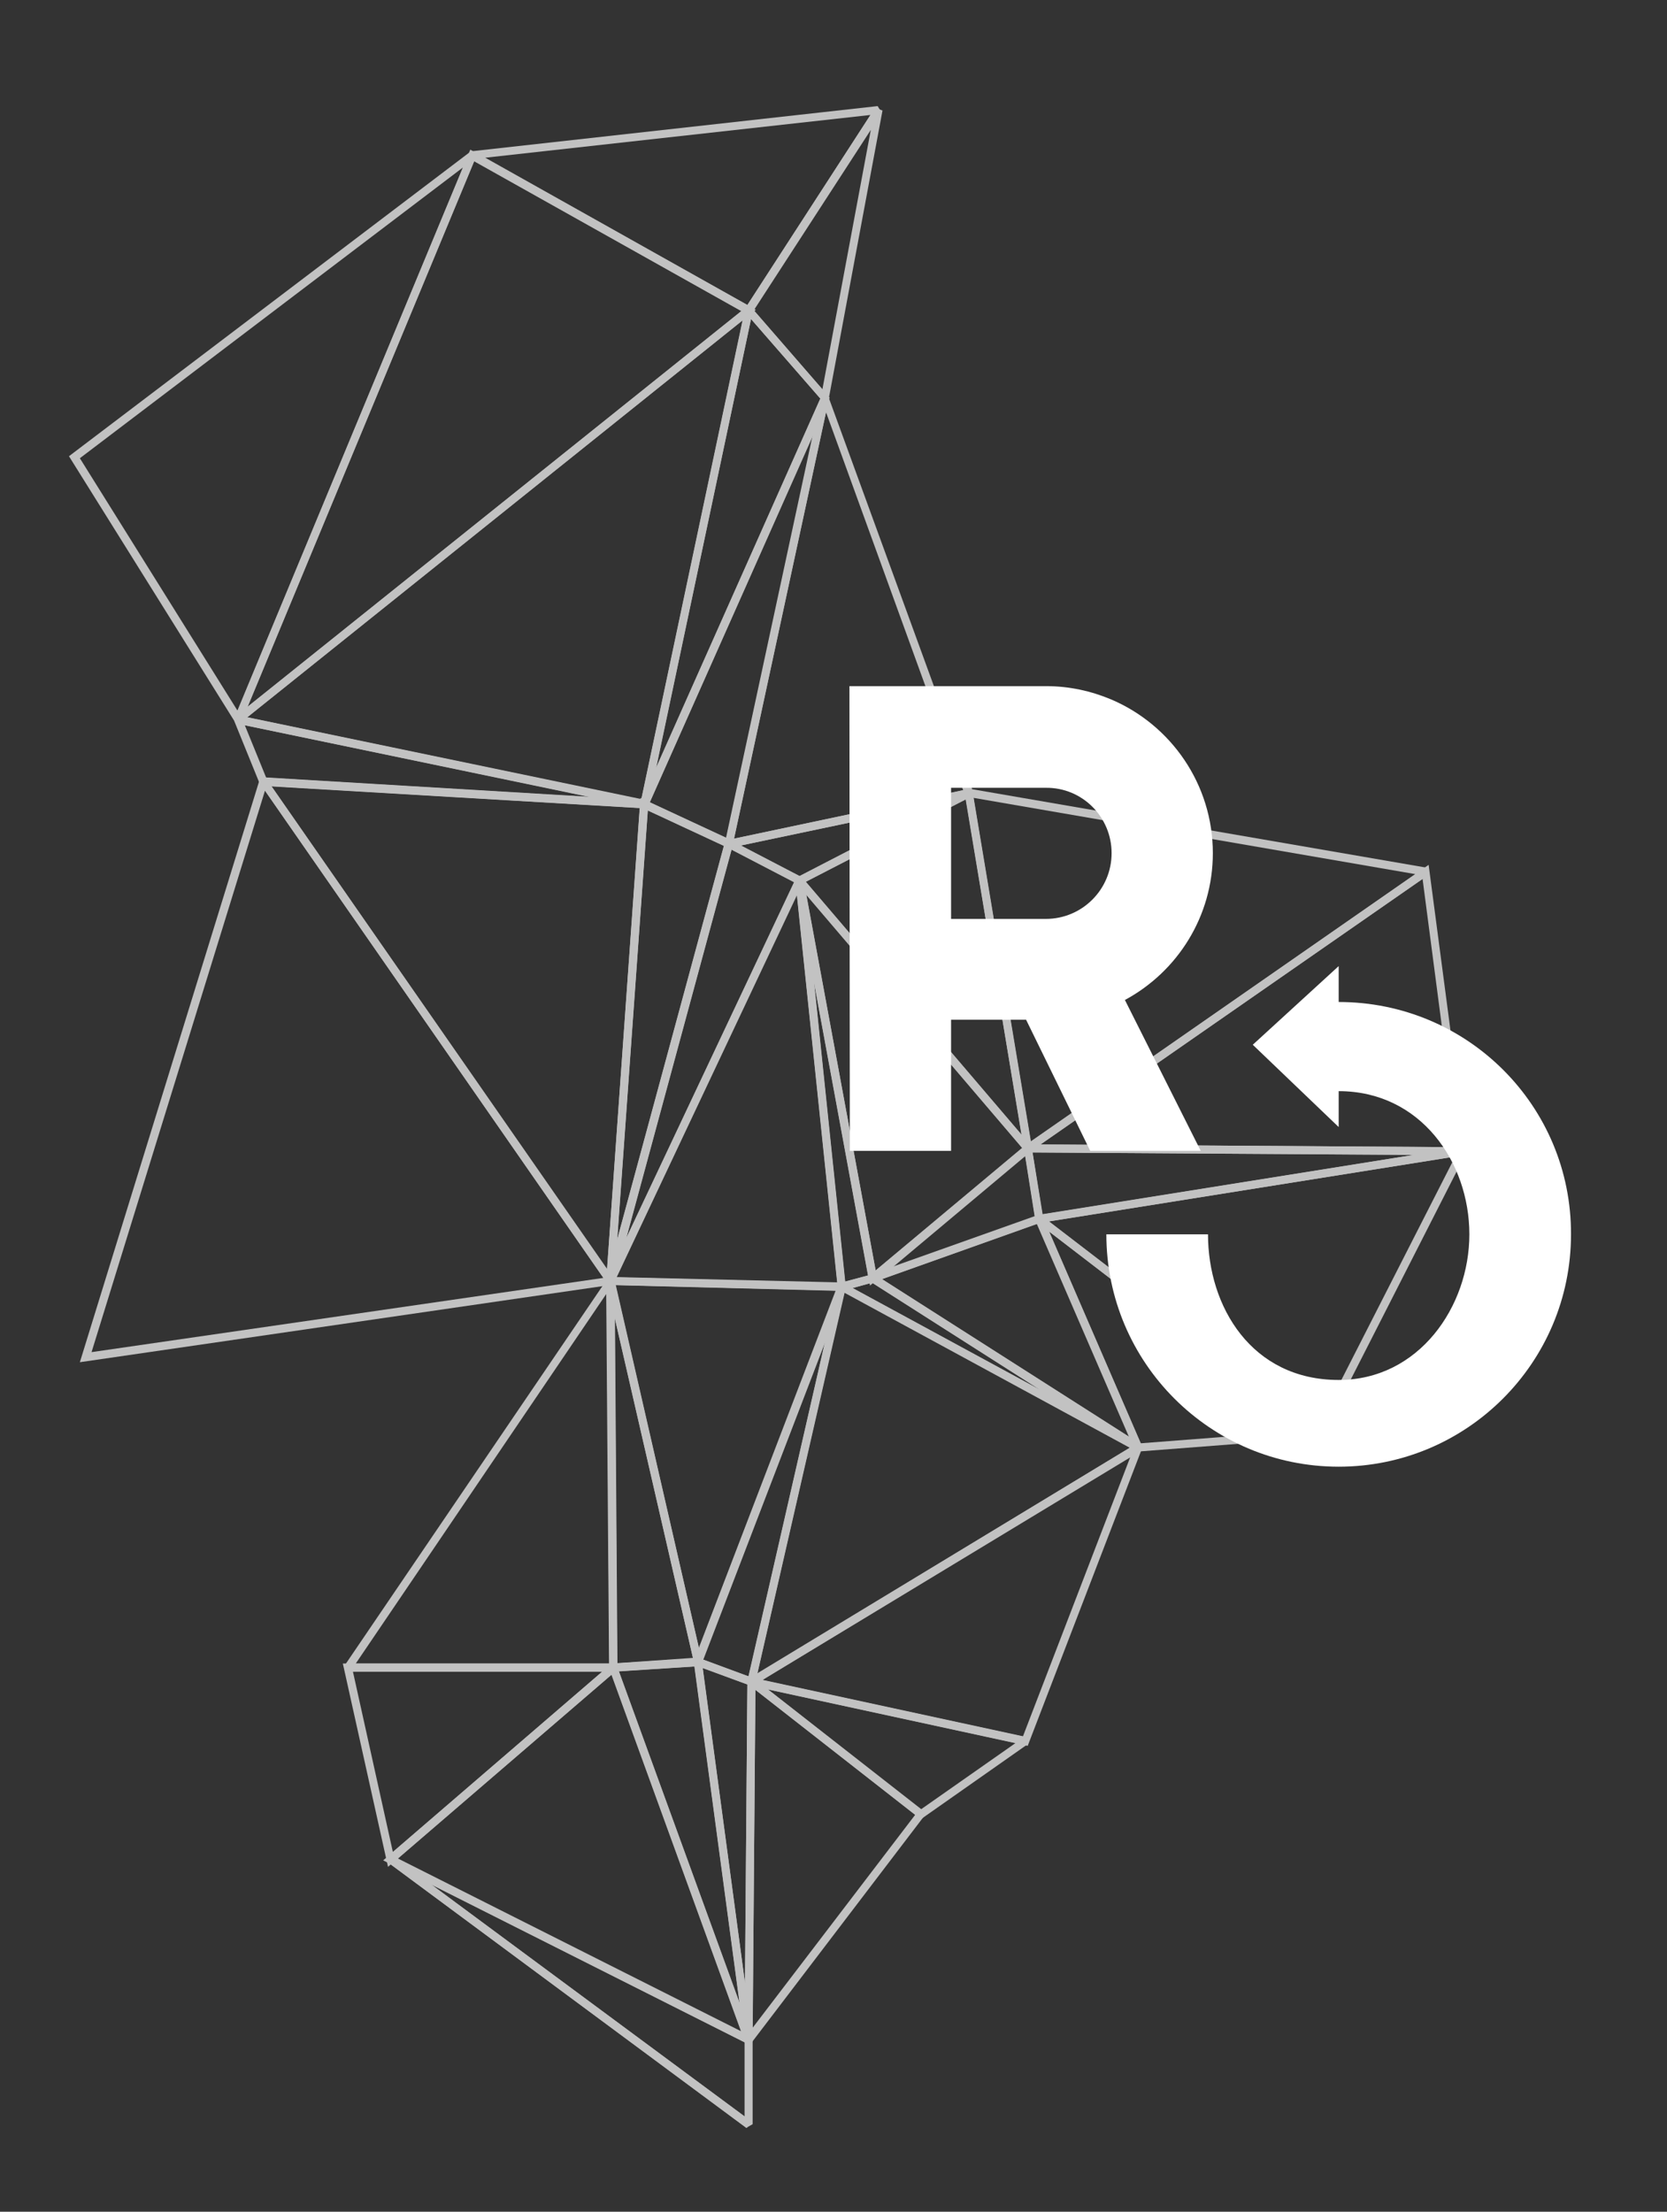<?xml version="1.0" encoding="utf-8"?>
<!-- Generator: Adobe Illustrator 19.2.1, SVG Export Plug-In . SVG Version: 6.00 Build 0)  -->
<svg version="1.1" id="Layer_1" xmlns="http://www.w3.org/2000/svg" xmlns:xlink="http://www.w3.org/1999/xlink" x="0px" y="0px"
	 viewBox="0 0 413.3 548.3" style="enable-background:new 0 0 413.3 548.3;" xml:space="preserve">
<rect x="0" y="0" width="413.3" height="548.3" fill="#333333" stroke="none"/>
<style type="text/css">
	.st0{opacity:0.7;}
	.st1{fill:#FFFFFF;}
</style>
<g class="st0">
	<g>
		<path class="st1" d="M363.7,286.4l-108.9-0.7l-0.6-1.8l100-69.5L363.7,286.4z M258,283.7l103.4,0.7l-8.7-66.5L258,283.7z"/>
	</g>
	<g>
		<path class="st1" d="M327.3,356.9L257.1,303l0.5-1.8l104.9-16.8l1,1.4L327.3,356.9z M260.1,302.8l66.5,51l34.2-67.1L260.1,302.8z"
			/>
	</g>
	<g>
		<path class="st1" d="M256.8,303.3l-3.1-19.6l108.9,0.7l0.2,2L256.8,303.3z M256,285.7l2.5,15.3l92-14.7L256,285.7z"/>
	</g>
	<g>
		<path class="st1" d="M254.1,286.4L239,195.3l114.7,19.8l0.4,1.8L254.1,286.4z M241.4,197.8l14.2,85.2l95.3-66.3L241.4,197.8z"/>
	</g>
	<g>
		<path class="st1" d="M281.5,359.9l-24.8-57.3l1.5-1.2l69.2,53.2l-0.5,1.8L281.5,359.9z M260.1,305.3l22.7,52.5l41.5-3.2
			L260.1,305.3z"/>
	</g>
	<g>
		<path class="st1" d="M254.1,285.4l-57.5-67.4l44.3-22.9l14.9,89.5L254.1,285.4z M199.8,218.6l53.5,62.7l-13.9-83.2L199.8,218.6z"
			/>
	</g>
	<g>
		<path class="st1" d="M281.7,359.7l-73.4-39.9l0.2-1.8l8.1-2.2l66.1,42.2L281.7,359.7z M211.4,319.3l46.4,25.2L216.2,318
			L211.4,319.3z"/>
	</g>
	<g>
		<path class="st1" d="M186.8,417.8l-1.5-1.1l22.7-99.2l74.6,40.5l0,1.7L186.8,417.8z M209.4,320.5l-21.6,94.3l92.3-55.9
			L209.4,320.5z"/>
	</g>
	<g>
		<path class="st1" d="M254.8,432.8l-68.7-14.9l-0.3-1.8l95.8-58.1l1.5,1.2L254.8,432.8z M189,416.5l64.6,14l26.6-69.2L189,416.5z"
			/>
	</g>
	<g>
		<path class="st1" d="M281.6,359.7l-65.8-42l0.2-1.8l42.2-15l24.9,57.5L281.6,359.7z M218.7,317.1l61.3,39.1l-22.8-52.8
			L218.7,317.1z"/>
	</g>
	<g>
		<path class="st1" d="M203.8,99.3L184.4,77L217,26.7l1.8,0.7l-13.3,71.3L203.8,99.3z M186.9,76.9l17,19.6l12-64.3L186.9,76.9z"/>
	</g>
	<g>
		<path class="st1" d="M228.3,451l-42.6-33.3l0.8-1.8l67.9,14.7l0.4,1.8L228.3,451z M190.4,418.8l38,29.7l23.4-16.4L190.4,418.8z"/>
	</g>
	<g>
		<path class="st1" d="M215.7,318.7l-18.5-100.3l1.7-0.8l57.3,67.2L215.7,318.7z M199.9,221.7l17.2,93.3l36.4-30.4L199.9,221.7z"/>
	</g>
	<g>
		<path class="st1" d="M216.7,317.8l-1-1.7l38.5-32.2l1.6,0.6l2.9,18.3L216.7,317.8z M254.2,286.6l-32.8,27.5l35.2-12.5L254.2,286.6
			z"/>
	</g>
	<g>
		<path class="st1" d="M179.4,210.5l24.1-112l1.9-0.1l36.1,99L179.4,210.5z M204.8,102.2L182,207.9l56.8-12L204.8,102.2z"/>
	</g>
	<g>
		<path class="st1" d="M181.4,210.6l-23-10.7l45.2-101.6l1.9,0.6L181.4,210.6z M161.1,198.9l19,8.8l21.5-99.8L161.1,198.9z"/>
	</g>
	<g>
		<path class="st1" d="M207.8,320.3l-10.6-101.9l2-0.3l18.4,99.5L207.8,320.3z M201.8,243.5l7.7,74.2l5.7-1.5L201.8,243.5z"/>
	</g>
	<g>
		<path class="st1" d="M187,418.2l-15.3-5.6l36-94l1.9,0.6L187,418.2z M174.3,411.4l11.3,4.2l19-83.1L174.3,411.4z"/>
	</g>
	<g>
		<path class="st1" d="M198.2,219.4l-17.9-9.3l0.3-1.9l59.5-12.6l0.7,1.9L198.2,219.4z M183.7,209.6l14.6,7.6l34.9-18L183.7,209.6z"
			/>
	</g>
	<g>
		
			<rect x="140.2" y="438.6" transform="matrix(0.595 -0.804 0.804 0.595 -339.75 313.544)" class="st1" width="2" height="110.5"/>
	</g>
	<g>
		<path class="st1" d="M174,412.4l-1.9-0.1l-22-95.7l60.1,1.5L174,412.4z M152.6,318.6l20.7,90l34-88.6L152.6,318.6z"/>
	</g>
	<g>
		<path class="st1" d="M209.8,320l-60-1.5l47.5-100.7l1.9,0.3L209.8,320z M152.9,316.6l54.7,1.3l-10-96L152.9,316.6z"/>
	</g>
	<g>
		<path class="st1" d="M186.4,506.3l-1.8-0.6l0.7-88.8l1.6-0.8l42.7,33.5L186.4,506.3z M187.3,418.9l-0.7,83.8l40.3-52.8
			L187.3,418.9z"/>
	</g>
	<g>
		<path class="st1" d="M152.2,318l-1.9-0.7l29.7-109.6l19.4,10.1L152.2,318z M181.4,210.6l-26.1,96.3l41.6-88.2L181.4,210.6z"/>
	</g>
	<g>
		<path class="st1" d="M185.9,78.3l-69.4-38.9l0.4-1.9l100.7-11.2l0.9,1.5L185.9,78.3z M120.3,39.1l65,36.5l30.5-47.1L120.3,39.1z"
			/>
	</g>
	<g>
		<path class="st1" d="M151.1,414.5l-0.7-96.9l2-0.2l21.9,95.6L151.1,414.5z M152.4,326.7l0.6,85.6l18.8-1.3L152.4,326.7z"/>
	</g>
	<g>
		<path class="st1" d="M184.7,506.1l-34-93.6l23.2-1.5l12.7,94.7L184.7,506.1z M153.4,414.3l30,82.4l-11.2-83.6L153.4,414.3z"/>
	</g>
	<g>
		<path class="st1" d="M184.6,505.9l-12.8-95.4l15.5,5.7l-0.7,89.5L184.6,505.9z M174.2,413.5l10.5,78.1l0.6-74L174.2,413.5z"/>
	</g>
	<g>
		<path class="st1" d="M160.7,199.8l-1.9-0.6l25.9-122.4l1.7-0.4l19.3,22.2l-0.3,0.6L160.7,199.8z M186.2,79.1l-23.5,111.2
			l40.7-91.5L186.2,79.1z"/>
	</g>
	<g>
		<path class="st1" d="M152.3,317.8l-2-0.3l8.5-119.7l23.1,10.8L152.3,317.8z M160.6,200.9l-7.6,106.5l26.5-97.7L160.6,200.9z"/>
	</g>
	<g>
		<path class="st1" d="M160.5,200.5L58.8,179.4l-0.4-1.8L185,76.2l1.6,1L160.5,200.5z M61.3,177.8l97.7,20.3l25.1-118.7L61.3,177.8z
			"/>
	</g>
	<g>
		<path class="st1" d="M185.2,506.6L95,461.2l57.5-49.5l34.1,93.7L185.2,506.6z M98.6,460.8l85.2,43l-32.2-88.6L98.6,460.8z"/>
	</g>
	<g>
		<path class="st1" d="M59.6,179.2l-1.5-1.2l58.5-140.9l70.8,39.7L59.6,179.2z M117.6,39.9L61.4,175.2l122.4-98.1L117.6,39.9z"/>
	</g>
	<g>
		<path class="st1" d="M185,527.5l-88.8-65.8l1-1.7l89.4,45v21.6L185,527.5z M106.8,467.1l77.8,57.6v-18.4L106.8,467.1z"/>
	</g>
	<g>
		<path class="st1" d="M150.5,318.1l-86-123.8l0.9-1.6l95.4,5.7l-8.5,119.2L150.5,318.1z M67.3,194.9l83.2,119.8l8.1-114.4
			L67.3,194.9z"/>
	</g>
	<g>
		<path class="st1" d="M153.1,414.4H86.3l-0.8-1.6l65.1-95.8l1.8,0.6L153.1,414.4z M88.2,412.4H151l-0.7-91.6L88.2,412.4z"/>
	</g>
	<g>
		<path class="st1" d="M58.2,178.9l-41.1-65.8l99.4-75.4l1.5,1.2L59.9,178.8L58.2,178.9z M19.8,113.6l39.1,62.6l55.9-134.7
			L19.8,113.6z"/>
	</g>
	<g>
		<path class="st1" d="M19.8,337.7l44.5-144.2l1.8-0.3l87,125.1L19.8,337.7z M65.7,196l-43,139.2l126.9-18.4L65.7,196z"/>
	</g>
	<g>
		<path class="st1" d="M159.7,200.4l-95.1-5.6l-6.5-16l1.1-1.4l100.7,21L159.7,200.4z M66,192.8l80.2,4.8l-85.5-17.8L66,192.8z"/>
	</g>
	<g>
		<path class="st1" d="M96.2,462.8L85,412.4h67l0.7,1.8L96.2,462.8z M87.5,414.4l9.9,44.7l51.9-44.7H87.5z"/>
	</g>
</g>
<g>
	<g>
		<g>
			<path class="st1" d="M300.7,211.5c0-17.1-10.4-31.8-25.2-38.1c-5-2.1-10.4-3.3-16.1-3.3h-48.7h-0.1l0.1,115.2h25.1v-32.5h18.6
				l15.9,32.5h27.4l-18.8-37.4C291.9,240.9,300.7,227.2,300.7,211.5z M275.6,211.5c0,9-7.3,16.3-16.3,16.3h-23.5v-32.5h23.5
				C268.3,195.2,275.6,202.5,275.6,211.5z"/>
		</g>
		<g>
			<path class="st1" d="M331.9,248.4v-8.9L310.6,259l21.3,20.4v-8.9c20.3,0,32.4,17.6,32.4,35.5c0,17.9-12.5,36.1-32.4,36.1
				c-21.6,0-32.4-18.2-32.4-36.1h-25.2c0,31.8,25.8,57.6,57.6,57.6c31.8,0,57.6-25.8,57.6-57.6C389.6,274.1,363.8,248.4,331.9,248.4
				z"/>
		</g>
	</g>
</g>
</svg>
